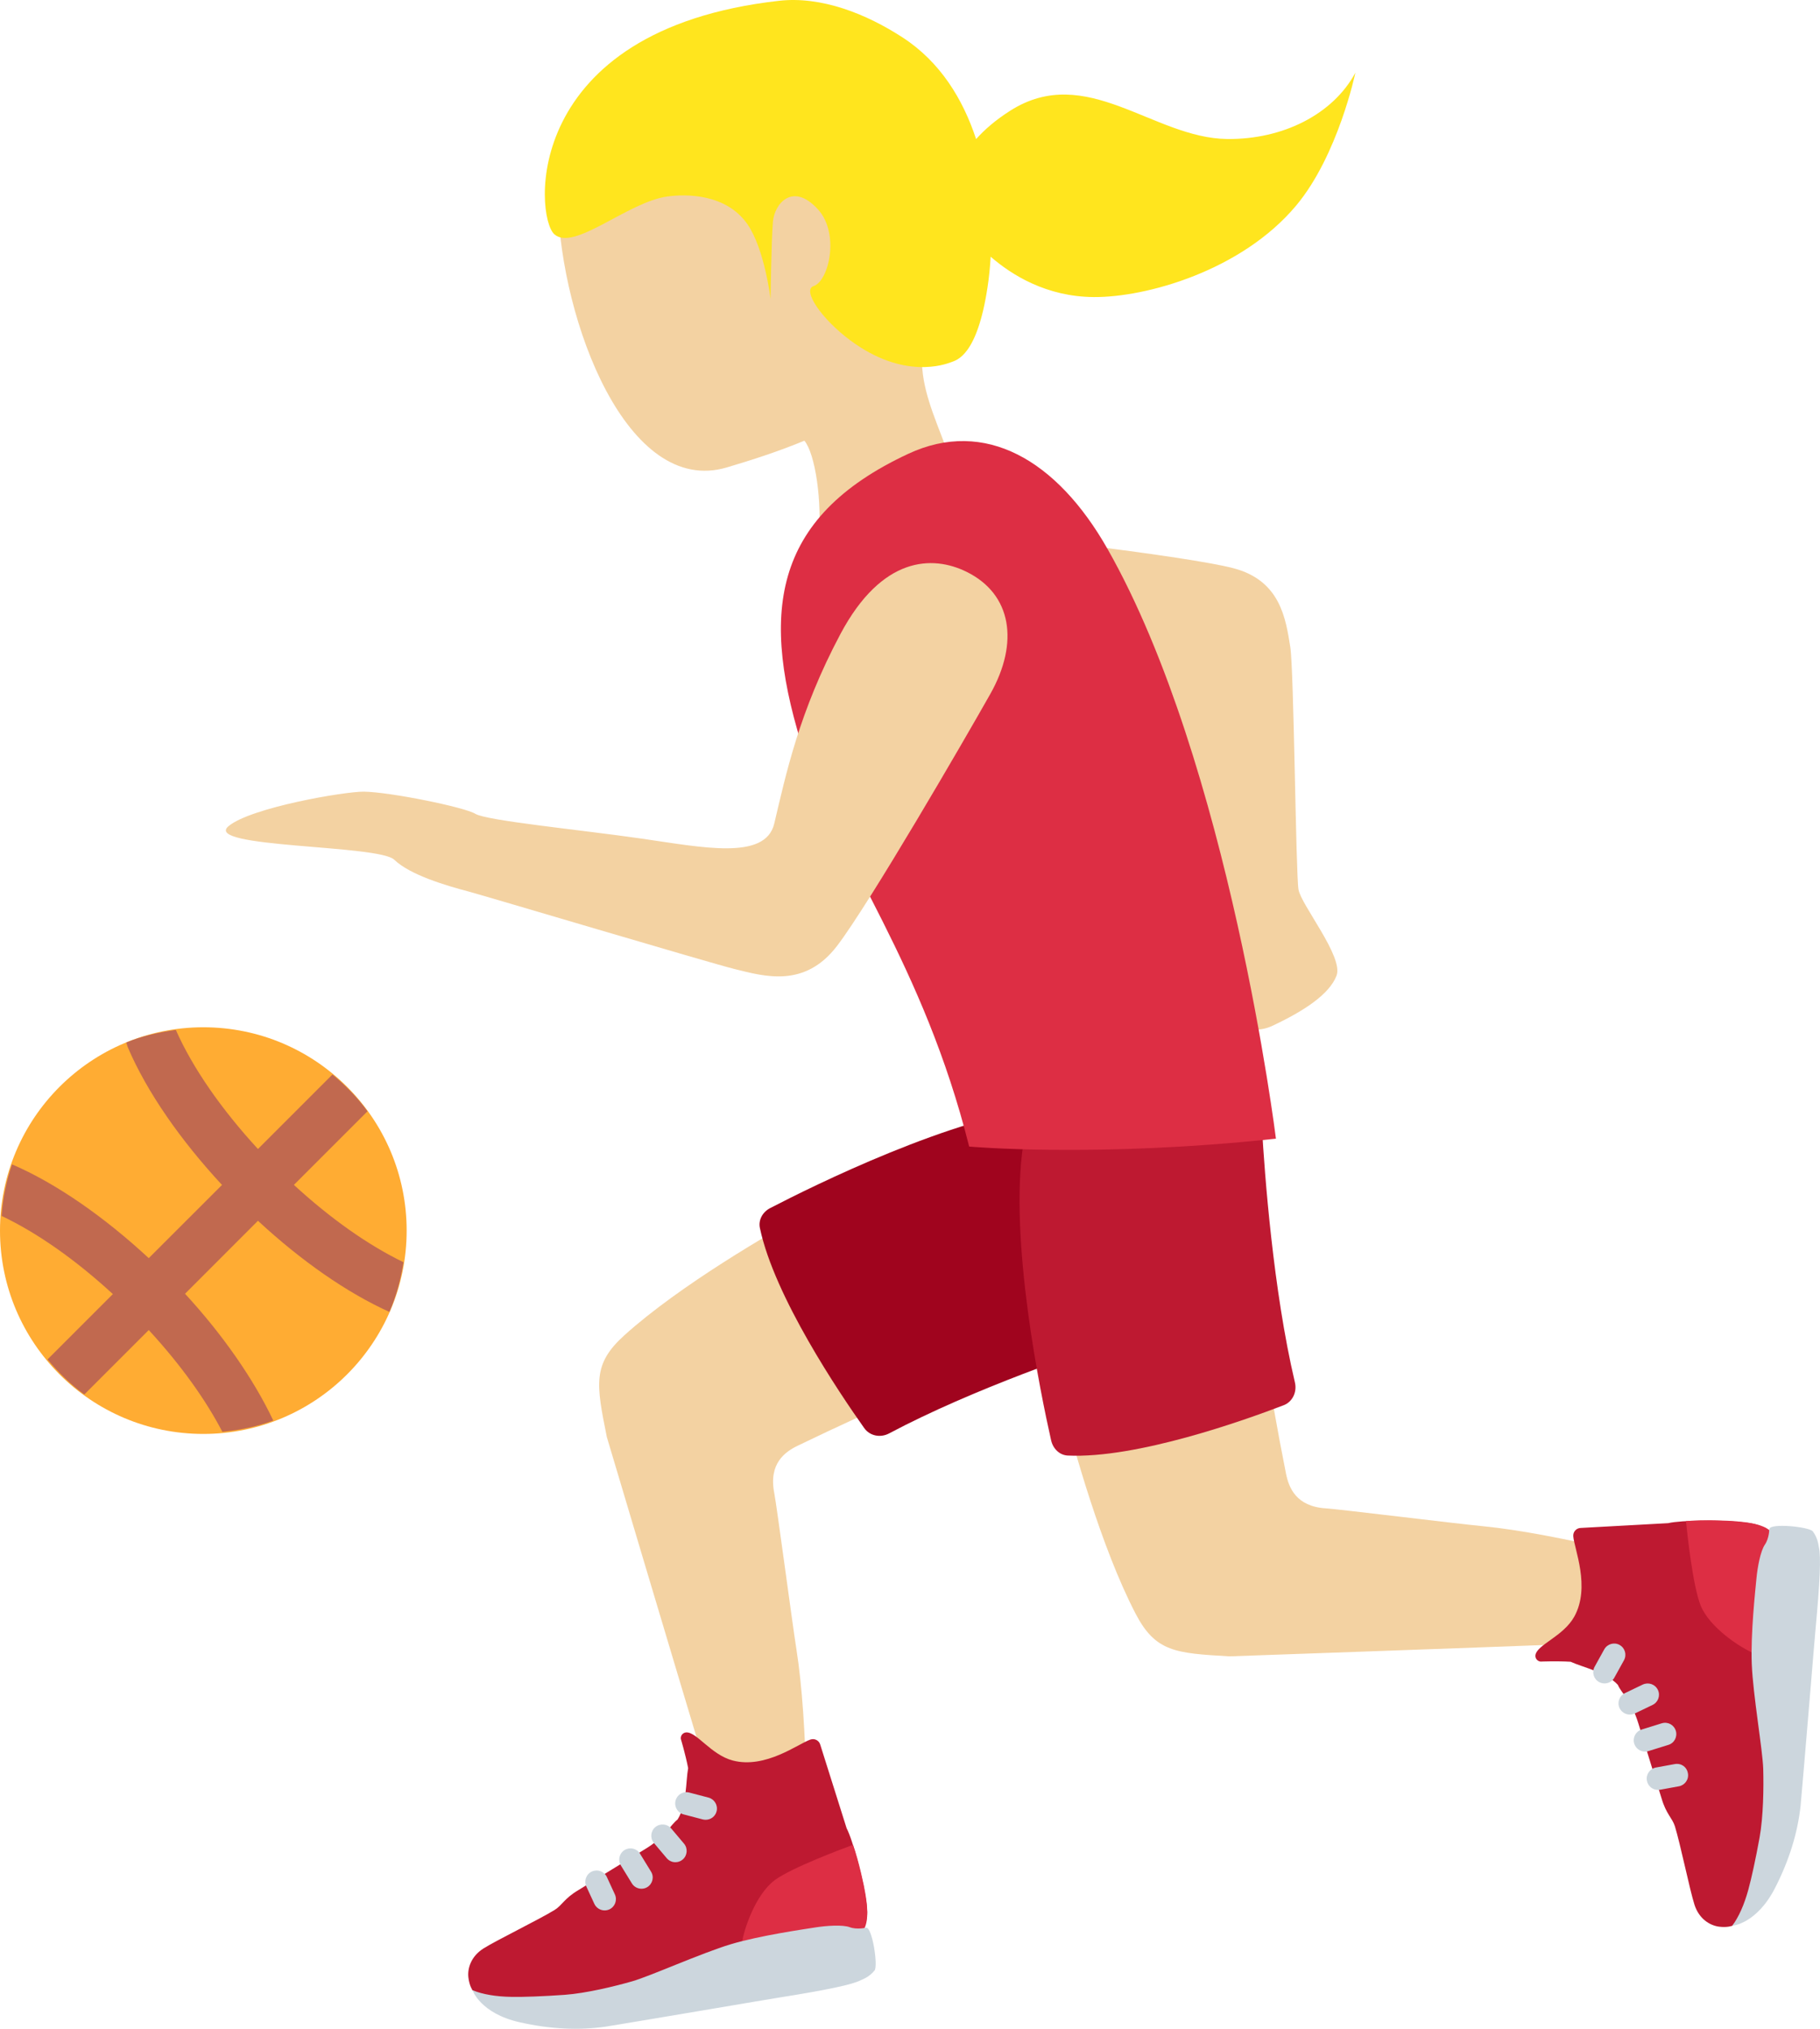 <?xml version="1.0" encoding="UTF-8" standalone="no"?>
<svg
   xmlns:dc="http://purl.org/dc/elements/1.1/"
   xmlns:cc="http://creativecommons.org/ns#"
   xmlns:rdf="http://www.w3.org/1999/02/22-rdf-syntax-ns#"
   xmlns:svg="http://www.w3.org/2000/svg"
   xmlns="http://www.w3.org/2000/svg"
   xmlns:sodipodi="http://sodipodi.sourceforge.net/DTD/sodipodi-0.dtd"
   xmlns:inkscape="http://www.inkscape.org/namespaces/inkscape"
   viewBox="0 0 32.251 35.95"
   id="svg2"
   version="1.1"
   inkscape:version="0.91 r13725"
   sodipodi:docname="26f9-1f3fc-200d-2640-fe0f.svg"
   width="32.251"
   height="35.95">
  <defs
     id="defs42" />
  <sodipodi:namedview
     pagecolor="#ffffff"
     bordercolor="#666666"
     borderopacity="1"
     objecttolerance="10"
     gridtolerance="10"
     guidetolerance="10"
     inkscape:pageopacity="0"
     inkscape:pageshadow="2"
     inkscape:window-width="640"
     inkscape:window-height="480"
     id="namedview40"
     showgrid="false"
     inkscape:zoom="6.5555556"
     inkscape:cx="15.206"
     inkscape:cy="17.974728"
     inkscape:window-x="0"
     inkscape:window-y="0"
     inkscape:window-maximized="0"
     inkscape:current-layer="svg2" />
  <path
     d="m 23.496,26.728 c -0.53,-0.033 -0.658,-0.368 -0.708,-0.617 -0.16,-0.802 -0.275,-1.489 -0.333,-1.845 l -3.604,0.707 c 0.168,0.654 0.657,2.438 1.271,3.619 0.354,0.682 0.711,0.703 1.666,0.758 0,0 3.975,-0.139 6.542,-0.237 0.885,-0.034 0.973,-1.48 0.215,-1.657 -0.751,-0.176 -1.595,-0.346 -2.276,-0.413 -0.465,-0.044 -2.533,-0.3 -2.773,-0.315 z m -12.431,-3.068 c -0.57,0.514 -0.5,0.865 -0.312,1.803 0,0 1.113,3.738 1.854,6.2 0.265,0.881 1.698,0.641 1.679,-0.138 -0.019,-0.771 -0.067,-1.63 -0.174,-2.305 -0.073,-0.463 -0.346,-2.528 -0.392,-2.764 -0.102,-0.523 0.19,-0.73 0.419,-0.84 0.736,-0.356 1.371,-0.642 1.7,-0.786 l -1.591,-3.311 c -0.59,0.327 -2.194,1.249 -3.183,2.141 z"
     id="path4"
     inkscape:connector-curvature="0"
     style="fill:#f3d2a2" />
  <path
     d="m 30.699,26.958 c -0.195,-0.018 -0.89,-0.026 -1.139,0.032 l -1.55,0.085 c -0.078,0.002 -0.137,0.069 -0.131,0.147 0.017,0.225 0.309,0.899 0.018,1.424 -0.195,0.351 -0.656,0.495 -0.688,0.679 -0.01,0.058 0.032,0.112 0.091,0.118 0,0 0.284,-0.012 0.532,0.003 0.217,0.1 0.626,0.182 0.836,0.408 0.063,0.148 0.242,0.283 0.364,0.684 0.072,0.239 0.412,1.33 0.412,1.33 0.081,0.278 0.189,0.345 0.236,0.494 0.095,0.306 0.263,1.127 0.346,1.387 0.083,0.26 0.28,0.37 0.433,0.391 0.152,0.02 0.239,-0.016 0.239,-0.016 0,0 0.385,-0.362 0.64,-2.01 0.15,-0.967 0.095,-4.904 0.095,-4.904 l -0.144,-0.114 c -0.143,-0.115 -0.384,-0.119 -0.59,-0.138 z"
     id="path6"
     inkscape:connector-curvature="0"
     style="fill:#be1931" />
  <path
     d="m 28.433,29.83 c -0.033,0 -0.066,-0.008 -0.097,-0.025 -0.097,-0.053 -0.132,-0.175 -0.078,-0.272 l 0.17,-0.307 c 0.054,-0.097 0.178,-0.131 0.271,-0.078 0.097,0.053 0.132,0.175 0.078,0.272 l -0.17,0.307 c -0.035,0.066 -0.104,0.103 -0.174,0.103 z"
     id="path8"
     inkscape:connector-curvature="0"
     style="fill:#ccd6dd" />
  <path
     d="m 31.088,29.3 c -0.243,-0.098 -0.797,-0.461 -0.953,-0.853 -0.141,-0.354 -0.241,-1.312 -0.259,-1.493 0.297,-0.028 0.753,-0.01 0.9,0.004 0.194,0.018 0.448,0.047 0.582,0.16 0.012,0.01 -0.22,1.64 -0.27,2.182 z"
     id="path10"
     inkscape:connector-curvature="0"
     style="fill:#dd2e44" />
  <path
     d="m 31.353,27.095 c 0,0 -0.002,0.164 -0.079,0.276 -0.077,0.113 -0.129,0.39 -0.149,0.596 -0.019,0.206 -0.105,0.981 -0.083,1.524 0.022,0.544 0.194,1.527 0.203,1.855 0.009,0.328 0.003,0.839 -0.065,1.217 -0.069,0.378 -0.142,0.715 -0.199,0.922 -0.073,0.267 -0.171,0.486 -0.285,0.639 0,0 0.43,-0.03 0.757,-0.667 0.258,-0.503 0.402,-0.986 0.454,-1.457 0.004,-0.036 0.112,-1.291 0.163,-1.918 0.037,-0.459 0.1,-1.191 0.1,-1.191 0.081,-0.868 0.1,-1.309 0.061,-1.475 -0.007,-0.029 -0.013,-0.152 -0.106,-0.279 -0.059,-0.083 -0.761,-0.153 -0.772,-0.042 z m -2.472,3.287 c -0.074,0 -0.146,-0.042 -0.181,-0.113 -0.048,-0.099 -0.006,-0.219 0.094,-0.267 l 0.316,-0.152 c 0.102,-0.047 0.219,-0.006 0.268,0.094 0.048,0.099 0.006,0.219 -0.094,0.267 l -0.316,0.152 c -0.028,0.013 -0.057,0.019 -0.087,0.019 z m 0.269,0.656 c -0.085,0 -0.164,-0.055 -0.191,-0.141 -0.032,-0.106 0.026,-0.218 0.132,-0.25 l 0.354,-0.11 c 0.109,-0.034 0.218,0.026 0.251,0.132 0.032,0.106 -0.026,0.218 -0.132,0.25 l -0.354,0.11 c -0.021,0.007 -0.04,0.009 -0.06,0.009 z m 0.23,0.679 c -0.095,0 -0.179,-0.067 -0.196,-0.164 -0.021,-0.109 0.052,-0.213 0.16,-0.233 l 0.334,-0.061 c 0.117,-0.019 0.213,0.052 0.232,0.161 0.021,0.109 -0.052,0.213 -0.16,0.233 l -0.334,0.061 -0.036,0.003 z"
     id="path12"
     inkscape:connector-curvature="0"
     style="fill:#ccd6dd" />
  <path
     d="m 15.316,33.49 c -0.031,-0.194 -0.196,-0.868 -0.314,-1.095 l -0.467,-1.48 c -0.021,-0.075 -0.101,-0.116 -0.175,-0.09 -0.214,0.073 -0.794,0.523 -1.375,0.371 -0.388,-0.102 -0.642,-0.513 -0.828,-0.498 -0.059,0.005 -0.101,0.059 -0.092,0.117 0,0 0.082,0.272 0.129,0.516 -0.043,0.235 -0.021,0.651 -0.188,0.911 -0.128,0.098 -0.214,0.305 -0.572,0.522 -0.213,0.129 -1.186,0.729 -1.186,0.729 -0.25,0.148 -0.287,0.269 -0.42,0.351 -0.273,0.168 -1.026,0.535 -1.257,0.68 -0.231,0.145 -0.289,0.363 -0.271,0.516 0.018,0.152 0.074,0.228 0.074,0.228 0,0 0.446,0.283 2.106,0.121 0.974,-0.095 4.774,-1.125 4.774,-1.125 l 0.075,-0.167 c 0.076,-0.168 0.02,-0.403 -0.013,-0.607 z"
     id="path14"
     inkscape:connector-curvature="0"
     style="fill:#be1931" />
  <path
     d="m 12.505,32.246 c -0.017,0 -0.033,-0.002 -0.051,-0.006 l -0.34,-0.089 c -0.106,-0.028 -0.171,-0.137 -0.143,-0.244 0.028,-0.107 0.132,-0.172 0.244,-0.143 l 0.34,0.089 c 0.106,0.028 0.171,0.137 0.143,0.244 -0.023,0.09 -0.104,0.149 -0.193,0.149 z"
     id="path16"
     inkscape:connector-curvature="0"
     style="fill:#ccd6dd" />
  <path
     d="m 13.144,34.447 c 0.035,-0.26 0.248,-0.886 0.59,-1.135 0.308,-0.224 1.211,-0.559 1.382,-0.622 0.101,0.281 0.197,0.727 0.22,0.873 0.031,0.192 0.06,0.447 -0.017,0.606 -0.05,0.105 -1.547,0.178 -2.175,0.278 z"
     id="path18"
     inkscape:connector-curvature="0"
     style="fill:#dd2e44" />
  <path
     d="m 15.346,34.158 c 0,0 -0.159,0.039 -0.287,-0.008 -0.128,-0.047 -0.409,-0.028 -0.614,0.004 -0.204,0.033 -0.976,0.142 -1.497,0.298 -0.521,0.157 -1.431,0.567 -1.747,0.657 -0.316,0.09 -0.812,0.211 -1.195,0.239 -0.383,0.027 -0.728,0.04 -0.942,0.036 -0.277,-0.004 -0.513,-0.045 -0.69,-0.117 0,0 0.136,0.409 0.834,0.567 0.552,0.125 1.055,0.145 1.524,0.078 0.036,-0.005 1.278,-0.212 1.899,-0.318 0.453,-0.078 1.178,-0.198 1.178,-0.198 0.861,-0.137 1.293,-0.229 1.444,-0.307 0.027,-0.014 0.144,-0.05 0.244,-0.172 0.066,-0.079 -0.041,-0.777 -0.151,-0.759 z m -3.378,-1.16 c -0.057,0 -0.113,-0.024 -0.153,-0.071 l -0.227,-0.269 c -0.071,-0.084 -0.06,-0.211 0.024,-0.282 0.084,-0.07 0.21,-0.061 0.282,0.024 l 0.227,0.269 c 0.071,0.084 0.06,0.211 -0.024,0.282 -0.037,0.032 -0.083,0.047 -0.129,0.047 z m -0.601,0.47 c -0.067,0 -0.133,-0.034 -0.17,-0.095 l -0.194,-0.316 c -0.059,-0.094 -0.029,-0.217 0.065,-0.275 0.092,-0.057 0.218,-0.029 0.274,0.066 l 0.194,0.316 c 0.059,0.094 0.029,0.217 -0.065,0.275 -0.032,0.02 -0.068,0.029 -0.104,0.029 z m -0.653,0.384 c -0.075,0 -0.148,-0.043 -0.182,-0.116 l -0.142,-0.308 c -0.046,-0.1 -0.002,-0.219 0.098,-0.265 0.101,-0.046 0.22,-0.003 0.266,0.098 l 0.142,0.308 c 0.046,0.1 0.002,0.219 -0.098,0.265 -0.027,0.012 -0.055,0.018 -0.084,0.018 z"
     id="path20"
     inkscape:connector-curvature="0"
     style="fill:#ccd6dd" />
  <path
     d="m 13.65,21.406 c 0.754,-0.391 3.244,-1.626 4.948,-1.799 0.156,-0.016 0.295,0.078 0.346,0.218 l 1.259,3.435 c 0.065,0.176 -0.033,0.372 -0.222,0.433 -0.78,0.251 -2.74,0.917 -4.224,1.706 -0.157,0.084 -0.345,0.045 -0.443,-0.094 -0.442,-0.624 -1.591,-2.328 -1.848,-3.543 -0.031,-0.144 0.047,-0.286 0.184,-0.356 z"
     id="path22"
     inkscape:connector-curvature="0"
     style="fill:#a0041e" />
  <path
     d="m 18.626,25.522 c -0.187,-0.828 -0.749,-3.55 -0.494,-5.242 0.023,-0.155 0.147,-0.265 0.292,-0.279 l 3.581,-0.349 c 0.184,-0.018 0.346,0.126 0.357,0.325 0.047,0.818 0.198,2.882 0.584,4.518 0.041,0.173 -0.043,0.345 -0.198,0.405 -0.703,0.27 -2.609,0.95 -3.829,0.892 -0.144,-0.008 -0.259,-0.12 -0.293,-0.27 z"
     id="path24"
     inkscape:connector-curvature="0"
     style="fill:#be1931" />
  <path
     d="m 15.238,10.634 c -0.037,0.617 0.172,1.537 1.603,1.665 1.43,0.128 2.808,-0.164 3.392,-0.377 0.584,-0.214 0.637,0.836 0.892,1.807 0.256,0.974 0.44,1.739 0.407,1.947 -0.054,0.352 -0.726,1.071 -0.388,1.647 0.338,0.576 0.848,1.115 1.404,0.854 0.556,-0.261 1.009,-0.557 1.136,-0.889 0.127,-0.333 -0.626,-1.25 -0.674,-1.525 -0.048,-0.275 -0.081,-3.894 -0.146,-4.3 -0.08,-0.496 -0.172,-1.177 -1.01,-1.395 -0.838,-0.218 -4.153,-0.593 -4.985,-0.688 -0.954,-0.109 -1.582,0.436 -1.631,1.254 z"
     id="path26"
     inkscape:connector-curvature="0"
     style="fill:#f3d2a2" />
  <path
     d="m 16.338,6.341 c 0.31,-0.401 0.546,-0.872 0.661,-1.455 0.409,-2.083 -0.794,-4.073 -2.688,-4.444 -1.893,-0.372 -4.483,1.029 -4.425,3.151 0.057,2.107 1.229,5.214 2.993,4.69 0.466,-0.138 0.932,-0.29 1.375,-0.474 0.189,0.224 0.325,1.081 0.247,1.815 -0.2,1.87 2.381,2.065 2.579,0.192 0.157,-1.481 -0.768,-2.423 -0.742,-3.475 z"
     id="path28"
     inkscape:connector-curvature="0"
     style="fill:#f3d2a2" />
  <path
     d="m 21.746,2.463 c -1.311,-0.014 -2.496,-1.36 -3.845,-0.501 -0.264,0.168 -0.456,0.337 -0.604,0.503 -0.234,-0.711 -0.636,-1.367 -1.299,-1.799 -0.648,-0.422 -1.443,-0.737 -2.194,-0.652 -4.578,0.516 -4.329,3.827 -3.981,4.137 0.348,0.31 1.299,-0.572 2.002,-0.669 0.328,-0.046 1.041,-0.053 1.419,0.49 0.306,0.44 0.411,1.33 0.411,1.33 0,0 0.012,-1.012 0.041,-1.368 0.027,-0.332 0.356,-0.714 0.801,-0.221 0.387,0.428 0.19,1.268 -0.079,1.356 -0.207,0.068 0.129,0.575 0.648,0.961 0.946,0.704 1.681,0.428 1.786,0.389 0.106,-0.039 0.465,-0.118 0.648,-1.333 0.026,-0.169 0.044,-0.35 0.055,-0.537 0.374,0.324 0.987,0.709 1.827,0.715 0.929,0.007 2.619,-0.466 3.586,-1.621 0.744,-0.889 1.05,-2.355 1.05,-2.355 -0.395,0.736 -1.283,1.186 -2.272,1.175 z"
     id="path30"
     inkscape:connector-curvature="0"
     style="fill:#ffe51e" />
  <path
     d="m 19.624,9.724 c -0.897,-1.578 -2.174,-2.314 -3.528,-1.683 -2.437,1.136 -2.644,2.853 -1.828,5.349 0.603,1.845 2.094,3.688 2.906,6.927 0,0 2.246,0.202 5.436,-0.14 0,-0.001 -0.827,-6.655 -2.986,-10.453 z"
     id="path32"
     inkscape:connector-curvature="0"
     style="fill:#dd2e44" />
  <path
     d="m 17.129,10.133 c -0.603,-0.298 -1.501,-0.279 -2.236,1.101 -0.735,1.38 -0.969,2.5 -1.173,3.36 -0.157,0.659 -1.276,0.42 -2.358,0.265 -1.086,-0.156 -2.742,-0.317 -2.938,-0.438 -0.191,-0.118 -1.507,-0.386 -1.973,-0.393 -0.34,-0.005 -2.01,0.282 -2.402,0.612 -0.461,0.388 2.658,0.325 2.937,0.594 0.279,0.269 0.914,0.457 1.312,0.562 0.294,0.078 4.284,1.268 4.719,1.375 0.531,0.131 1.239,0.341 1.813,-0.406 0.574,-0.748 2.271,-3.675 2.719,-4.469 0.513,-0.91 0.38,-1.768 -0.42,-2.163 z"
     id="path34"
     inkscape:connector-curvature="0"
     style="fill:#f3d2a2" />
  <circle
     cx="3.603"
     cy="21.806"
     r="3.603"
     id="circle36"
     style="fill:#ffac33" />
  <path
     d="m 4.571,21.632 c 0.764,0.708 1.573,1.273 2.329,1.615 0.122,-0.277 0.201,-0.573 0.25,-0.881 -0.628,-0.303 -1.297,-0.777 -1.942,-1.37 l 1.304,-1.304 c -0.178,-0.245 -0.389,-0.459 -0.621,-0.652 l -1.32,1.32 c -0.646,-0.702 -1.158,-1.437 -1.455,-2.11 -0.306,0.042 -0.603,0.109 -0.879,0.223 0.013,0.031 0.016,0.059 0.03,0.09 0.336,0.785 0.927,1.635 1.667,2.434 l -1.298,1.297 c -0.796,-0.737 -1.642,-1.325 -2.423,-1.662 -0.1,0.29 -0.162,0.595 -0.185,0.914 0.636,0.302 1.317,0.782 1.972,1.385 l -1.158,1.158 c 0.193,0.232 0.408,0.444 0.652,0.621 l 1.142,-1.142 c 0.592,0.643 1.023,1.262 1.304,1.803 0.315,-0.03 0.617,-0.093 0.903,-0.199 -0.356,-0.751 -0.914,-1.542 -1.564,-2.247 l 1.292,-1.293 z"
     id="path38"
     inkscape:connector-curvature="0"
     style="fill:#c1694f" />
</svg>
